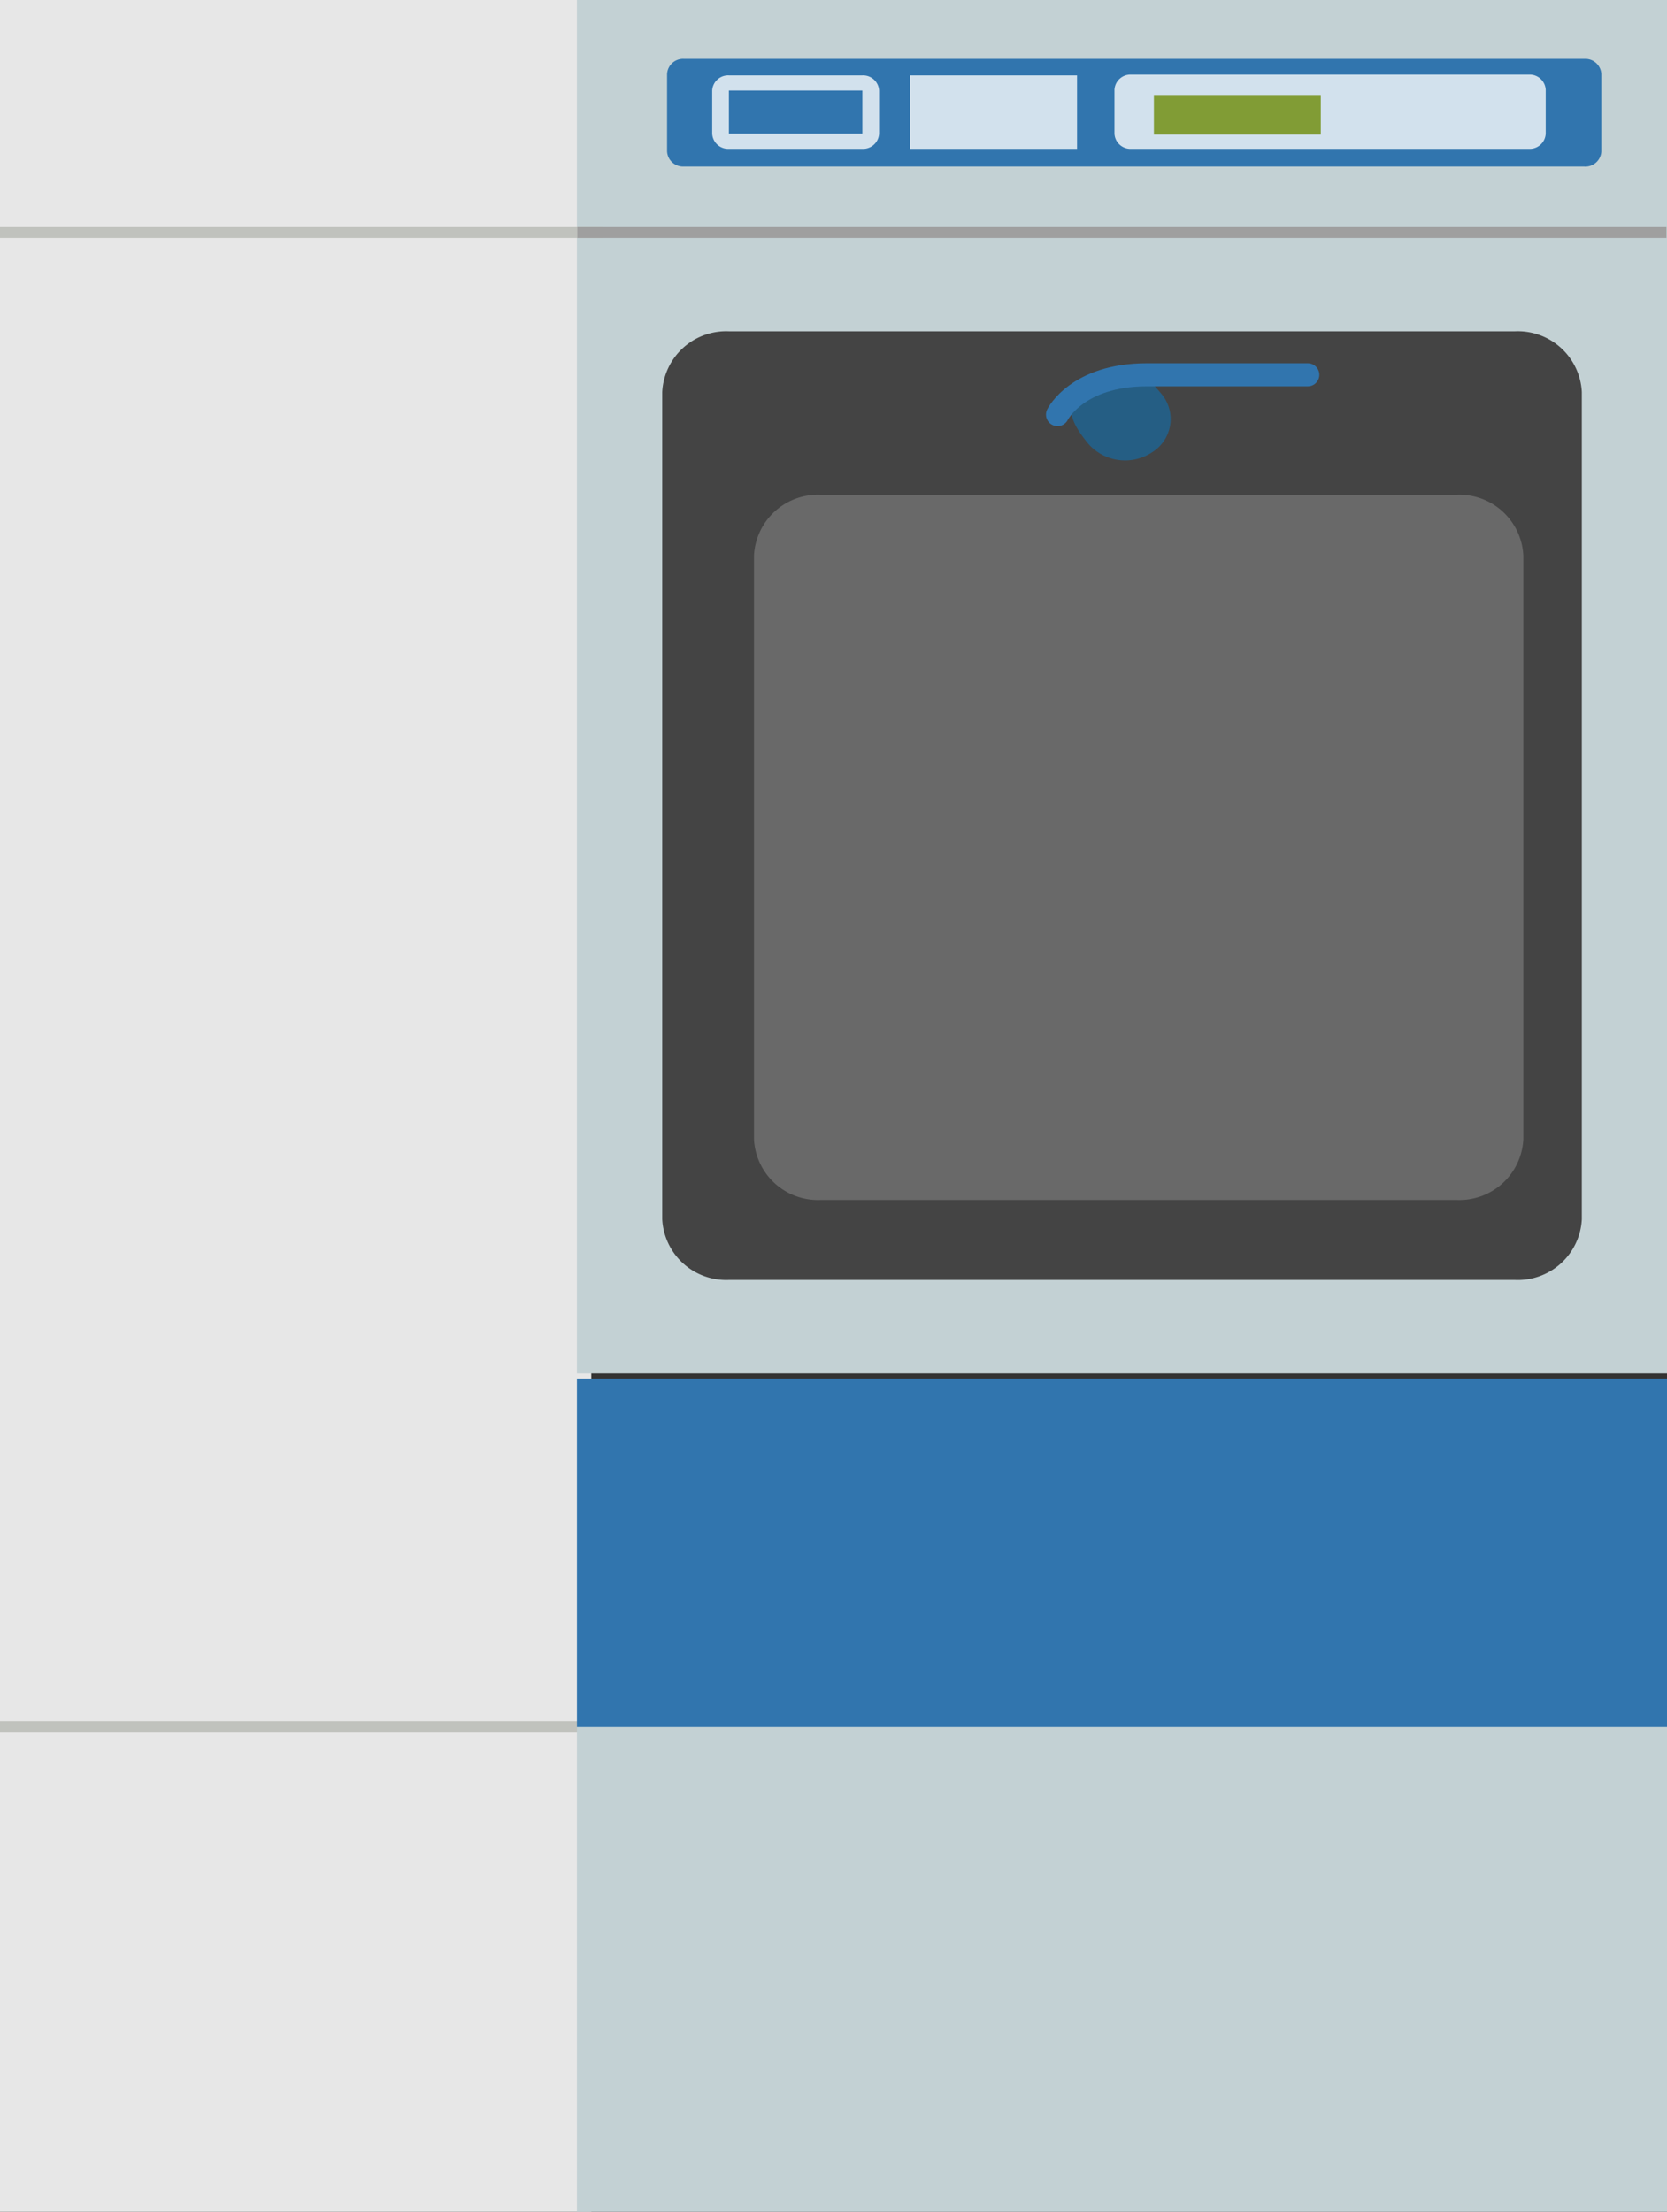 <svg id="Group_8353" data-name="Group 8353" xmlns="http://www.w3.org/2000/svg" xmlns:xlink="http://www.w3.org/1999/xlink" width="144.284" height="191.413" viewBox="0 0 144.284 191.413">
  <rect x="0" y="0" width="144.284" height="191.413" fill="#333333" stroke="none"/>
  <defs>
    <clipPath id="clip-path">
      <rect id="Rectangle_793" data-name="Rectangle 793" width="144.284" height="191.413" fill="none"/>
    </clipPath>
    <clipPath id="clip-path-4">
      <rect id="Rectangle_781" data-name="Rectangle 781" width="94.35" height="30.159" fill="none"/>
    </clipPath>
    <clipPath id="clip-path-5">
      <rect id="Rectangle_782" data-name="Rectangle 782" width="79.593" height="82.1" fill="none"/>
    </clipPath>
    <clipPath id="clip-path-6">
      <rect id="Rectangle_783" data-name="Rectangle 783" width="66.589" height="61.028" fill="none"/>
    </clipPath>
    <clipPath id="clip-path-7">
      <rect id="Rectangle_784" data-name="Rectangle 784" width="80.862" height="9.323" fill="none"/>
    </clipPath>
    <clipPath id="clip-path-8">
      <rect id="Rectangle_786" data-name="Rectangle 786" width="14.446" height="6.36" fill="none"/>
    </clipPath>
    <clipPath id="clip-path-9">
      <rect id="Rectangle_787" data-name="Rectangle 787" width="37.326" height="6.425" fill="none"/>
    </clipPath>
    <clipPath id="clip-path-11">
      <rect id="Rectangle_790" data-name="Rectangle 790" width="14.446" height="3.429" fill="none"/>
    </clipPath>
    <clipPath id="clip-path-12">
      <rect id="Rectangle_791" data-name="Rectangle 791" width="8.574" height="7.892" fill="none"/>
    </clipPath>
  </defs>
  <g id="Group_5144" data-name="Group 5144" clip-path="url(#clip-path)">
    <rect id="Rectangle_775" data-name="Rectangle 775" width="51.178" height="42.201" transform="translate(0 149.211)" fill="#e7e7e7"/>
    <rect id="Rectangle_776" data-name="Rectangle 776" width="51.178" height="149.46" transform="translate(0 0)" fill="#e7e7e7"/>
    <g id="Group_5114" data-name="Group 5114">
      <g id="Group_5113" data-name="Group 5113" clip-path="url(#clip-path)">
        <line id="Line_74" data-name="Line 74" x1="52.153" transform="translate(0 149.451)" fill="none" stroke="#c0c2bd" stroke-miterlimit="10" stroke-width="1"/>
      </g>
    </g>
    <rect id="Rectangle_778" data-name="Rectangle 778" width="94.35" height="42.201" transform="translate(49.934 149.211)" fill="#c3d1d4"/>
    <rect id="Rectangle_779" data-name="Rectangle 779" width="94.35" height="118.858" transform="translate(49.934 0)" fill="#c3d1d4"/>
    <g id="Group_5143" data-name="Group 5143">
      <g id="Group_5142" data-name="Group 5142" clip-path="url(#clip-path)">
        <g id="Group_5117" data-name="Group 5117" transform="translate(49.934 119.3)" style="isolation: isolate">
          <g id="Group_5116" data-name="Group 5116">
            <g id="Group_5115" data-name="Group 5115" clip-path="url(#clip-path-4)">
              <rect id="Rectangle_780" data-name="Rectangle 780" width="94.35" height="30.159" transform="translate(0 0.001)" fill="#3175ae"/>
            </g>
          </g>
        </g>
        <g id="Group_5120" data-name="Group 5120" transform="translate(57.313 28.672)" style="isolation: isolate">
          <g id="Group_5119" data-name="Group 5119">
            <g id="Group_5118" data-name="Group 5118" clip-path="url(#clip-path-5)">
              <path id="Path_4798" data-name="Path 4798" d="M45.4,103.923h68.017a5.541,5.541,0,0,0,5.788-5.255V27.078a5.541,5.541,0,0,0-5.788-5.255H45.4a5.541,5.541,0,0,0-5.788,5.255V98.667a5.541,5.541,0,0,0,5.788,5.255" transform="translate(-39.607 -21.823)" fill="#444"/>
            </g>
          </g>
        </g>
        <g id="Group_5123" data-name="Group 5123" transform="translate(65.262 42.822)" opacity="0.2" style="isolation: isolate">
          <g id="Group_5122" data-name="Group 5122">
            <g id="Group_5121" data-name="Group 5121" clip-path="url(#clip-path-6)">
              <path id="Path_4799" data-name="Path 4799" d="M50.889,93.62H105.9a5.54,5.54,0,0,0,5.788-5.255V37.848a5.541,5.541,0,0,0-5.788-5.255H50.889A5.541,5.541,0,0,0,45.1,37.848V88.365a5.54,5.54,0,0,0,5.788,5.255" transform="translate(-45.101 -32.593)" fill="#fff"/>
            </g>
          </g>
        </g>
        <line id="Line_75" data-name="Line 75" x1="52.153" transform="translate(0 20.095)" fill="none" stroke="#c0c2bd" stroke-miterlimit="10" stroke-width="1"/>
        <line id="Line_76" data-name="Line 76" x1="94.268" transform="translate(49.968 20.095)" fill="none" stroke="#9f9f9f" stroke-miterlimit="10" stroke-width="1"/>
        <g id="Group_5126" data-name="Group 5126" transform="translate(57.74 5.094)" style="isolation: isolate">
          <g id="Group_5125" data-name="Group 5125">
            <g id="Group_5124" data-name="Group 5124" clip-path="url(#clip-path-7)">
              <path id="Path_4800" data-name="Path 4800" d="M119.318,13.2H41.35A1.386,1.386,0,0,1,39.9,11.886v-6.7A1.386,1.386,0,0,1,41.35,3.877h77.968a1.387,1.387,0,0,1,1.447,1.314v6.7a1.387,1.387,0,0,1-1.447,1.314" transform="translate(-39.903 -3.877)" fill="#3175ae"/>
            </g>
          </g>
        </g>
        <g id="Group_5129" data-name="Group 5129" transform="translate(78.776 6.524)" opacity="0.78" style="isolation: isolate">
          <g id="Group_5128" data-name="Group 5128">
            <g id="Group_5127" data-name="Group 5127" clip-path="url(#clip-path-8)">
              <rect id="Rectangle_785" data-name="Rectangle 785" width="14.446" height="6.36" transform="translate(0)" fill="#fff"/>
            </g>
          </g>
        </g>
        <g id="Group_5132" data-name="Group 5132" transform="translate(96.46 6.46)" opacity="0.78" style="isolation: isolate">
          <g id="Group_5131" data-name="Group 5131">
            <g id="Group_5130" data-name="Group 5130" clip-path="url(#clip-path-9)">
              <path id="Path_4801" data-name="Path 4801" d="M102.54,11.342H68.108a1.386,1.386,0,0,1-1.447-1.314v-3.8a1.386,1.386,0,0,1,1.447-1.314H102.54a1.386,1.386,0,0,1,1.447,1.314v3.8a1.386,1.386,0,0,1-1.447,1.314" transform="translate(-66.661 -4.917)" fill="#fff"/>
            </g>
          </g>
        </g>
        <g id="Group_5135" data-name="Group 5135" transform="translate(61.641 6.524)" opacity="0.78" style="isolation: isolate">
          <g id="Group_5134" data-name="Group 5134">
            <g id="Group_5133" data-name="Group 5133" clip-path="url(#clip-path-8)">
              <path id="Path_4802" data-name="Path 4802" d="M55.6,10.012H44.046V6.28H55.6Zm0-5.046H44.046A1.385,1.385,0,0,0,42.6,6.28v3.733a1.385,1.385,0,0,0,1.447,1.314H55.6a1.386,1.386,0,0,0,1.447-1.314V6.28A1.386,1.386,0,0,0,55.6,4.966" transform="translate(-42.599 -4.966)" fill="#fff"/>
            </g>
          </g>
        </g>
        <g id="Group_5138" data-name="Group 5138" transform="translate(99.873 8.223)" style="isolation: isolate">
          <g id="Group_5137" data-name="Group 5137">
            <g id="Group_5136" data-name="Group 5136" clip-path="url(#clip-path-11)">
              <rect id="Rectangle_789" data-name="Rectangle 789" width="14.446" height="3.428" transform="translate(0 0.001)" fill="#819c35"/>
            </g>
          </g>
        </g>
        <g id="Group_5147" data-name="Group 5147" transform="translate(91.532 31.955)">
          <g id="Group_5141" data-name="Group 5141" transform="translate(1.219 0)" style="isolation: isolate">
            <g id="Group_5140" data-name="Group 5140">
              <g id="Group_5139" data-name="Group 5139" clip-path="url(#clip-path-12)">
                <path id="Path_4803" data-name="Path 4803" d="M72.776,26.465a3.381,3.381,0,0,1-.794,5.031,4.227,4.227,0,0,1-5.541-.72c-2.816-3.413-.955-3.842.794-5.032s2.632-2.8,5.541.721" transform="translate(-64.993 -24.322)" fill="#255e84"/>
              </g>
            </g>
          </g>
          <path id="Path_4804" data-name="Path 4804" d="M56.792,28.132s1.7-3.446,7.73-3.446h13.93" transform="translate(-56.792 -24.207)" fill="none" stroke="#3175ae" stroke-linecap="round" stroke-linejoin="round" stroke-width="2"/>
        </g>
      </g>
    </g>
  </g>
</svg>
